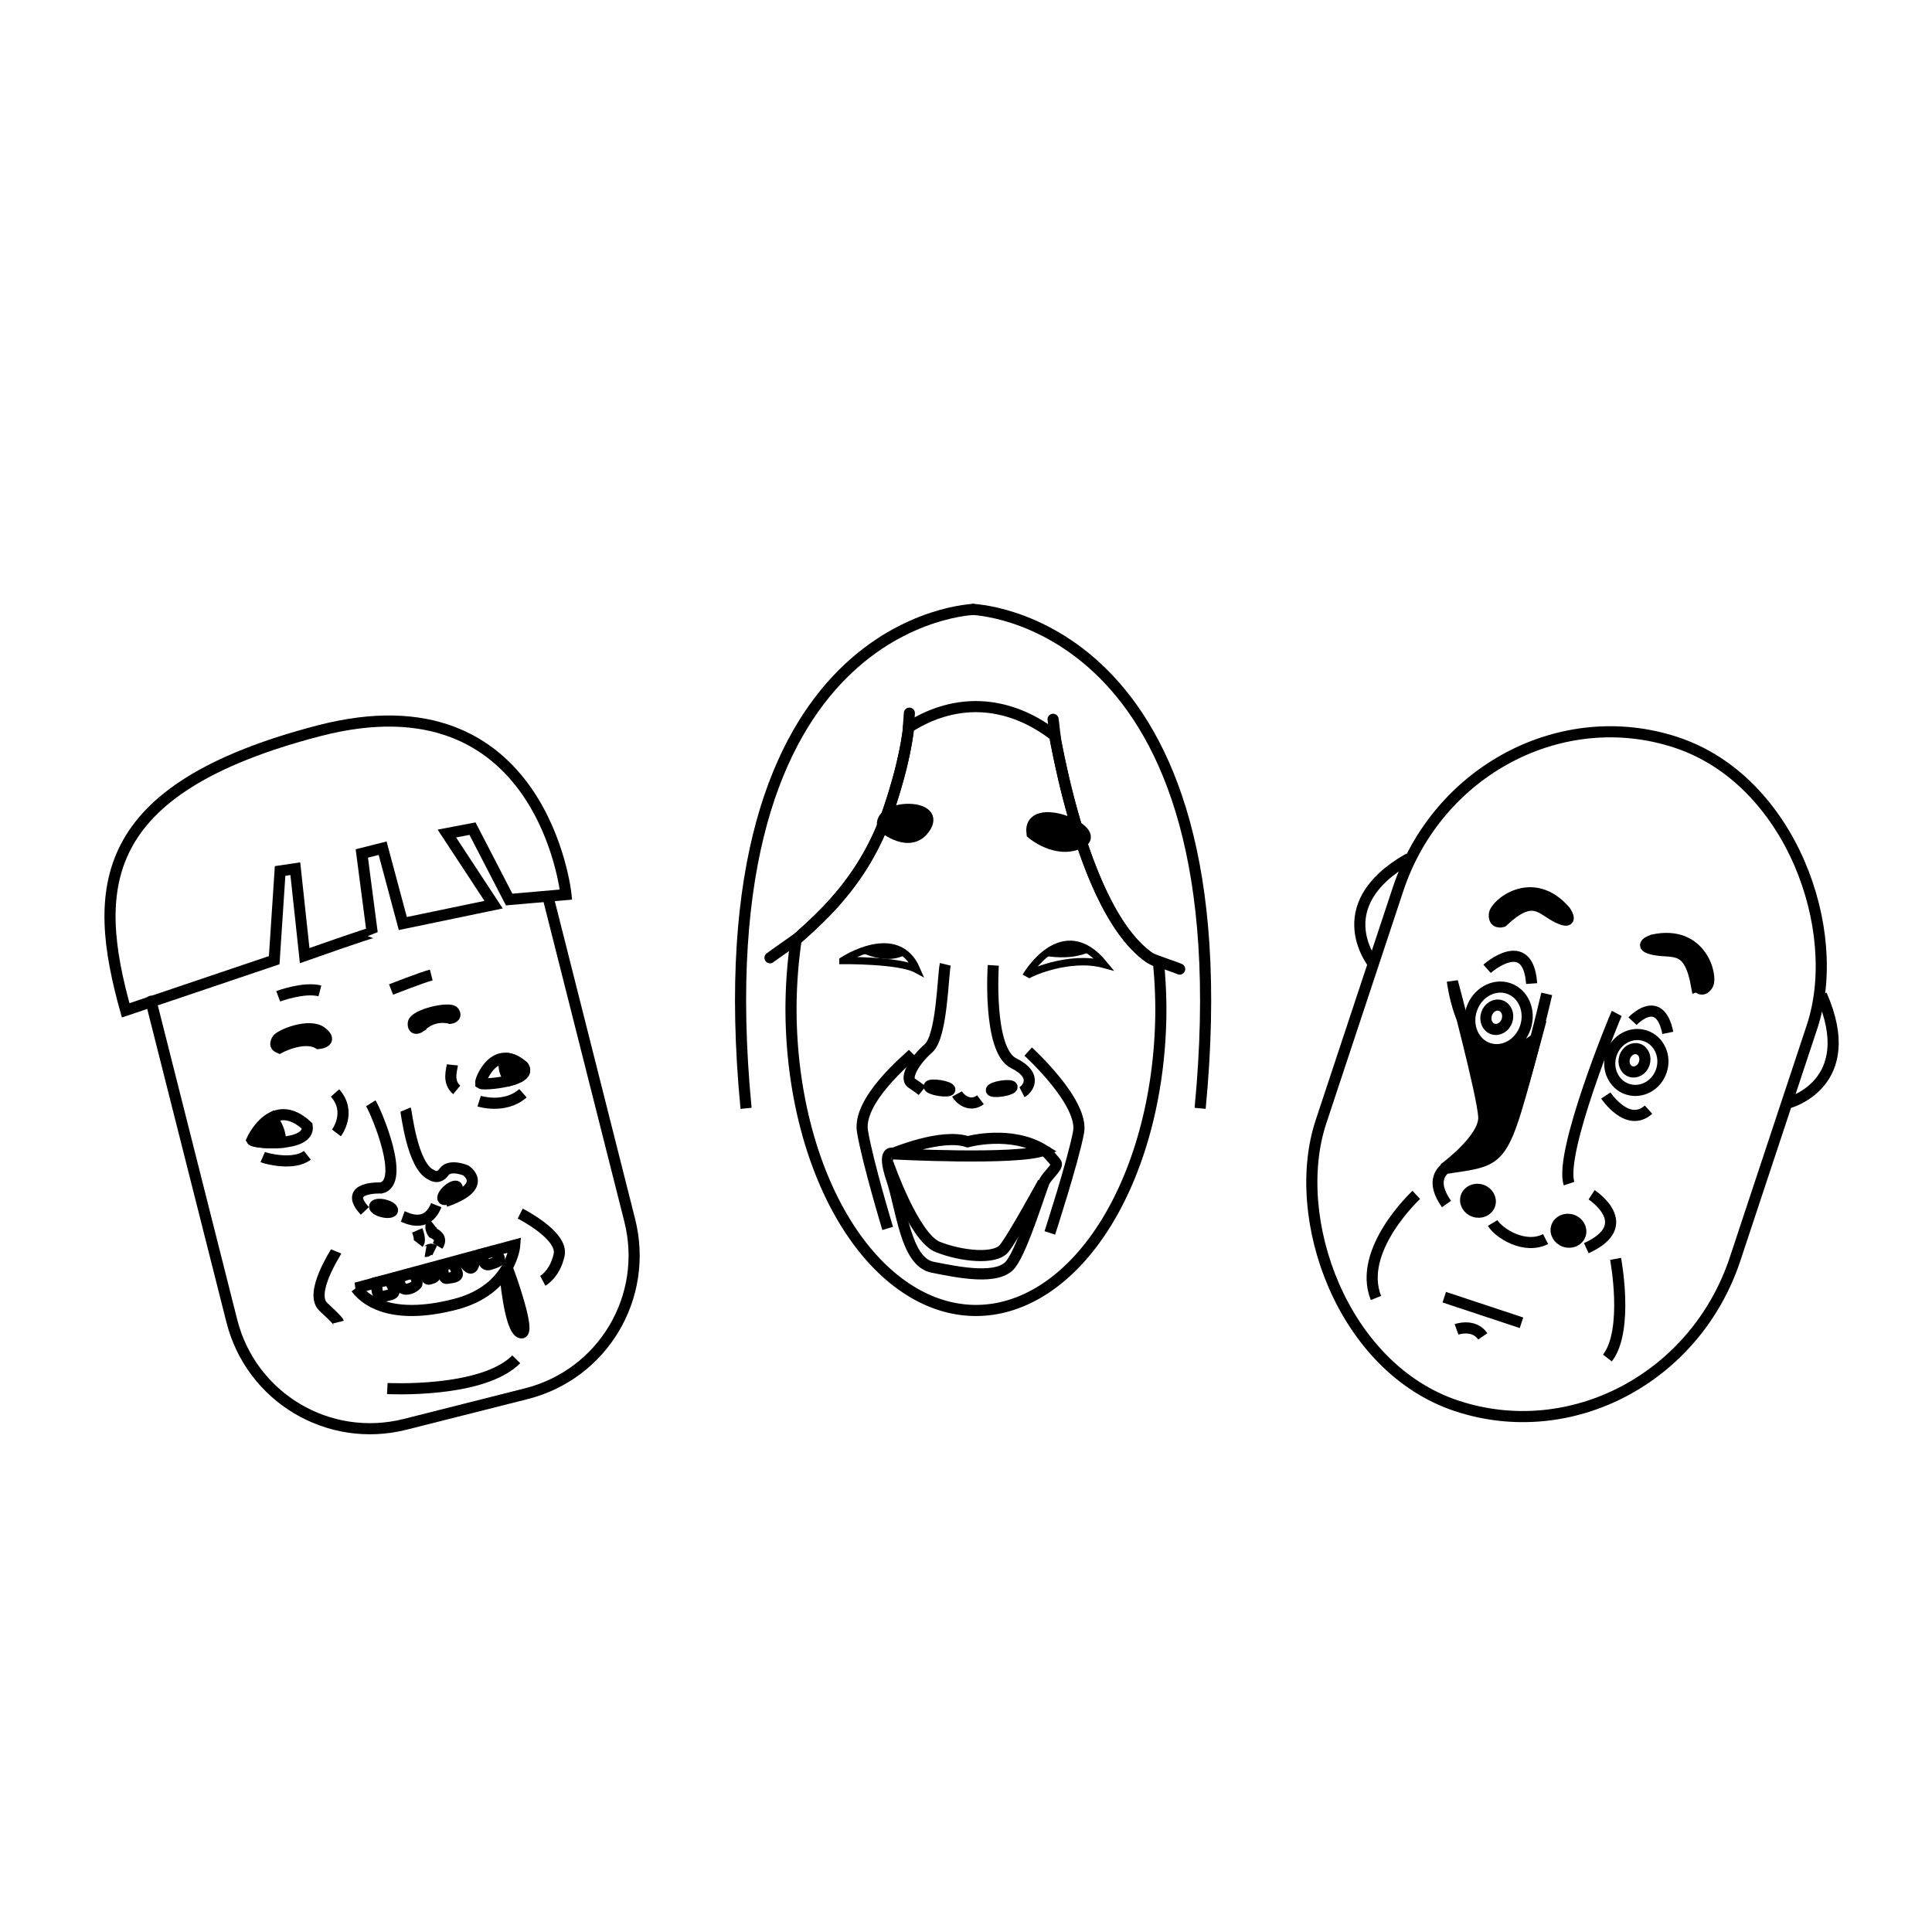 <?xml version="1.0" encoding="UTF-8" standalone="no"?>
<!-- Created with Inkscape (http://www.inkscape.org/) -->

<svg
   xmlns:osb="http://www.openswatchbook.org/uri/2009/osb"
   xmlns:dc="http://purl.org/dc/elements/1.1/"
   xmlns:cc="http://creativecommons.org/ns#"
   xmlns:rdf="http://www.w3.org/1999/02/22-rdf-syntax-ns#"
   xmlns:svg="http://www.w3.org/2000/svg"
   xmlns="http://www.w3.org/2000/svg"
   xmlns:xlink="http://www.w3.org/1999/xlink"
   xmlns:sodipodi="http://sodipodi.sourceforge.net/DTD/sodipodi-0.dtd"
   xmlns:inkscape="http://www.inkscape.org/namespaces/inkscape"
   width="500"
   height="500"
   viewBox="0 0 132.292 132.292"
   version="1.1"
   id="svg8"
   inkscape:version="0.92.1 r15371"
   sodipodi:docname="mathwithfriends.svg">
  <defs
     id="defs2">
    <linearGradient
       id="linearGradient4819"
       osb:paint="solid">
      <stop
         style="stop-color:#b4c8d3;stop-opacity:1;"
         offset="0"
         id="stop4817" />
    </linearGradient>
    <linearGradient
       id="linearGradient4813"
       osb:paint="solid">
      <stop
         style="stop-color:#ffffff;stop-opacity:1;"
         offset="0"
         id="stop4811" />
    </linearGradient>
    <linearGradient
       id="linearGradient4807"
       osb:paint="solid">
      <stop
         style="stop-color:#0094bc;stop-opacity:1;"
         offset="0"
         id="stop4805" />
    </linearGradient>
    <linearGradient
       id="linearGradient4801"
       osb:paint="solid">
      <stop
         style="stop-color:#1abfdf;stop-opacity:1;"
         offset="0"
         id="stop4799" />
    </linearGradient>
    <linearGradient
       id="linearGradient4795"
       osb:paint="solid">
      <stop
         style="stop-color:#ef937e;stop-opacity:1;"
         offset="0"
         id="stop4793" />
    </linearGradient>
    <linearGradient
       id="linearGradient4789"
       osb:paint="solid">
      <stop
         style="stop-color:#f8c09d;stop-opacity:1;"
         offset="0"
         id="stop4787" />
    </linearGradient>
    <linearGradient
       id="linearGradient4783"
       osb:paint="solid">
      <stop
         style="stop-color:#fed883;stop-opacity:1;"
         offset="0"
         id="stop4781" />
    </linearGradient>
    <linearGradient
       id="linearGradient4777"
       osb:paint="solid">
      <stop
         style="stop-color:#fff79c;stop-opacity:1;"
         offset="0"
         id="stop4775" />
    </linearGradient>
    <linearGradient
       id="linearGradient4771"
       osb:paint="solid">
      <stop
         style="stop-color:#c42754;stop-opacity:1;"
         offset="0"
         id="stop4769" />
    </linearGradient>
    <linearGradient
       id="linearGradient4765"
       osb:paint="solid">
      <stop
         style="stop-color:#ee3466;stop-opacity:1;"
         offset="0"
         id="stop4763" />
    </linearGradient>
    <linearGradient
       id="linearGradient4759"
       osb:paint="solid">
      <stop
         style="stop-color:#8ec63f;stop-opacity:1;"
         offset="0"
         id="stop4757" />
    </linearGradient>
    <linearGradient
       id="linearGradient4753"
       osb:paint="solid">
      <stop
         style="stop-color:#d8df20;stop-opacity:1;"
         offset="0"
         id="stop4751" />
    </linearGradient>
    <linearGradient
       id="linearGradient4747"
       osb:paint="solid">
      <stop
         style="stop-color:#002337;stop-opacity:1;"
         offset="0"
         id="stop4745" />
    </linearGradient>
    <linearGradient
       id="linearGradient4741"
       osb:paint="solid">
      <stop
         style="stop-color:#0e3441;stop-opacity:1;"
         offset="0"
         id="stop4739" />
    </linearGradient>
    <linearGradient
       id="linearGradient4735"
       osb:paint="solid">
      <stop
         style="stop-color:#362337;stop-opacity:1;"
         offset="0"
         id="stop4733" />
    </linearGradient>
    <linearGradient
       id="linearGradient4729"
       osb:paint="solid">
      <stop
         style="stop-color:#523b58;stop-opacity:1;"
         offset="0"
         id="stop4727" />
    </linearGradient>
    <linearGradient
       id="linearGradient4723"
       osb:paint="solid">
      <stop
         style="stop-color:#018790;stop-opacity:1;"
         offset="0"
         id="stop4721" />
    </linearGradient>
    <linearGradient
       id="linearGradient4717"
       osb:paint="solid">
      <stop
         style="stop-color:#00b0ad;stop-opacity:1;"
         offset="0"
         id="stop4715" />
    </linearGradient>
    <linearGradient
       id="linearGradient4711"
       osb:paint="solid">
      <stop
         style="stop-color:#0e113a;stop-opacity:1;"
         offset="0"
         id="stop4709" />
    </linearGradient>
    <linearGradient
       id="linearGradient4705"
       osb:paint="solid">
      <stop
         style="stop-color:#1f2652;stop-opacity:1;"
         offset="0"
         id="stop4703" />
    </linearGradient>
    <linearGradient
       id="linearGradient4655">
      <stop
         style="stop-color:#000000;stop-opacity:1;"
         offset="0"
         id="stop4653" />
    </linearGradient>
    <linearGradient
       id="linearGradient4638">
      <stop
         style="stop-color:#fcd569;stop-opacity:1;"
         offset="0"
         id="stop4636" />
    </linearGradient>
    <linearGradient
       inkscape:collect="always"
       xlink:href="#linearGradient4735"
       id="linearGradient4737"
       x1="-719.023"
       y1="31.427"
       x2="-681.272"
       y2="31.427"
       gradientUnits="userSpaceOnUse" />
  </defs>
  <sodipodi:namedview
     id="base"
     pagecolor="#ffffff"
     bordercolor="#666666"
     borderopacity="1.0"
     inkscape:pageopacity="0.0"
     inkscape:pageshadow="2"
     inkscape:zoom="0.85241061"
     inkscape:cx="-43.058168"
     inkscape:cy="373.63324"
     inkscape:document-units="px"
     inkscape:current-layer="svg8"
     showgrid="false"
     inkscape:window-width="1920"
     inkscape:window-height="986"
     inkscape:window-x="-11"
     inkscape:window-y="-11"
     inkscape:window-maximized="1"
     inkscape:snap-nodes="false"
     units="px"
     fit-margin-top="0"
     fit-margin-left="0"
     fit-margin-right="0"
     fit-margin-bottom="0"
     width="841mm" />
  <g
     id="g6873"
     transform="matrix(1.918,0,0,1.918,-57.974,-175.563)">
    <g
       id="g5233"
       transform="rotate(-14.184,497.62,-71.085)">
      <path
         sodipodi:nodetypes="cc"
         inkscape:connector-curvature="0"
         id="path4677"
         d="m 3.379,13.711 c 0,0 1.122,-1.412 2.031,0 -0.077,0.774 -1.992,0.135 -2.031,0 z"
         style="fill:none;stroke:#000000;stroke-width:0.397;stroke-linecap:butt;stroke-linejoin:miter;stroke-miterlimit:4;stroke-dasharray:none;stroke-opacity:1" />
      <path
         sodipodi:nodetypes="cc"
         inkscape:connector-curvature="0"
         id="path4679"
         d="m 11.784,13.75 c 0.026,-0.156 0.876,-1.294 1.625,-0.213 0.232,0.6 -1.547,0.309 -1.625,0.213 z"
         style="fill:none;stroke:#000000;stroke-width:0.397;stroke-linecap:butt;stroke-linejoin:miter;stroke-miterlimit:4;stroke-dasharray:none;stroke-opacity:1" />
      <path
         id="path4683"
         d="m 4.26,13.111 c -0.499,0.12 -0.881,0.6 -0.881,0.6 0.019,0.066 0.481,0.249 0.959,0.333 0.105,-0.31 0.031,-0.653 -0.078,-0.933 z"
         style="fill:#000000;fill-opacity:1;stroke:#000000;stroke-width:0.397;stroke-linecap:butt;stroke-linejoin:miter;stroke-miterlimit:4;stroke-dasharray:none;stroke-opacity:1"
         inkscape:connector-curvature="0" />
      <path
         id="path4685"
         d="m 12.876,13.102 c -0.208,0.265 -0.154,0.563 -0.04,0.802 0.373,-0.008 0.677,-0.097 0.573,-0.367 -0.176,-0.254 -0.358,-0.385 -0.533,-0.435 z"
         style="fill:#000000;fill-opacity:1;stroke:#000000;stroke-width:0.397;stroke-linecap:butt;stroke-linejoin:miter;stroke-miterlimit:4;stroke-dasharray:none;stroke-opacity:1"
         inkscape:connector-curvature="0" />
      <path
         inkscape:connector-curvature="0"
         id="path4687"
         d="m 11.579,14.354 c 0,0 0.814,0.506 1.586,0.109"
         style="fill:none;stroke:#000000;stroke-width:0.397;stroke-linecap:butt;stroke-linejoin:miter;stroke-miterlimit:4;stroke-dasharray:none;stroke-opacity:1" />
      <path
         inkscape:connector-curvature="0"
         id="path4693"
         d="m 3.599,14.395 c 0.123,0.096 1.012,0.574 1.559,0.328"
         style="fill:none;stroke:#000000;stroke-width:0.397;stroke-linecap:butt;stroke-linejoin:miter;stroke-miterlimit:4;stroke-dasharray:none;stroke-opacity:1" />
      <path
         inkscape:connector-curvature="0"
         id="path4695"
         d="m 6.362,14.204 c 0,0 0.725,-0.574 0.301,-1.395"
         style="fill:none;stroke:#000000;stroke-width:0.397;stroke-linecap:butt;stroke-linejoin:miter;stroke-miterlimit:4;stroke-dasharray:none;stroke-opacity:1" />
      <path
         inkscape:connector-curvature="0"
         id="path4697"
         d="m 10.97,12.864 c -0.055,0.15 -0.328,0.547 -0.068,0.903"
         style="fill:none;stroke:#000000;stroke-width:0.397;stroke-linecap:butt;stroke-linejoin:miter;stroke-miterlimit:4;stroke-dasharray:none;stroke-opacity:1" />
      <path
         inkscape:connector-curvature="0"
         id="path4699"
         d="m 7.811,13.479 c 0.109,0.342 0.533,3.036 -0.383,3.022 0,0 -1.353,-0.411 -0.764,0.652"
         style="fill:none;stroke:#000000;stroke-width:0.397;stroke-linecap:butt;stroke-linejoin:miter;stroke-miterlimit:4;stroke-dasharray:none;stroke-opacity:1" />
      <path
         inkscape:connector-curvature="0"
         id="path4701"
         d="m 8.961,14.001 c 0.01,0.068 -0.271,2.031 0.319,2.485 0,0 0.193,0.242 0.464,0.01 0.271,-0.232 0.764,0.135 0.764,0.135 0,0 0.706,0.754 -0.977,0.899"
         style="fill:none;stroke:#000000;stroke-width:0.397;stroke-linecap:butt;stroke-linejoin:miter;stroke-miterlimit:4;stroke-dasharray:none;stroke-opacity:1" />
      <path
         inkscape:connector-curvature="0"
         id="path4703"
         d="m 7.927,17.675 c 0.087,0.058 0.716,0.658 1.257,-0.097"
         style="fill:none;stroke:#000000;stroke-width:0.397;stroke-linecap:butt;stroke-linejoin:miter;stroke-miterlimit:4;stroke-dasharray:none;stroke-opacity:1" />
      <path
         inkscape:connector-curvature="0"
         id="path4707"
         d="m 10.184,11.269 c 0,0 -0.295,0.102 -0.203,-0.189 0.092,-0.29 1.421,-0.266 1.504,-0.039 0.082,0.227 -0.184,0.193 -0.184,0.193 0,0 -0.503,-0.324 -1.117,0.034 z"
         style="fill:#000000;fill-opacity:1;stroke:#000000;stroke-width:0.397;stroke-linecap:butt;stroke-linejoin:miter;stroke-miterlimit:4;stroke-dasharray:none;stroke-opacity:1" />
      <path
         inkscape:connector-curvature="0"
         id="path4709"
         d="m 5.132,10.762 c 0,0 0.948,-0.242 1.392,0.193 0,0 0.551,0.087 0.213,-0.358 -0.338,-0.445 -1.489,-0.28 -1.615,-0.135 -0.126,0.145 -0.106,0.213 0.01,0.3 z"
         style="fill:#000000;fill-opacity:1;stroke:#000000;stroke-width:0.397;stroke-linecap:butt;stroke-linejoin:miter;stroke-miterlimit:4;stroke-dasharray:none;stroke-opacity:1" />
      <path
         inkscape:connector-curvature="0"
         id="path4711"
         d="m 5.541,8.966 c 0,0 0.971,-0.109 1.491,0.178"
         style="fill:none;stroke:#000000;stroke-width:0.397;stroke-linecap:butt;stroke-linejoin:miter;stroke-miterlimit:4;stroke-dasharray:none;stroke-opacity:1" />
      <path
         inkscape:connector-curvature="0"
         id="path4713"
         d="m 9.507,9.718 c 0,0 1.19,-0.15 1.518,-0.15"
         style="fill:none;stroke:#000000;stroke-width:0.397;stroke-linecap:butt;stroke-linejoin:miter;stroke-miterlimit:4;stroke-dasharray:none;stroke-opacity:1" />
      <path
         inkscape:connector-curvature="0"
         id="path4719"
         d="m 8.304,18.285 c 0,0 0.058,0.358 -0.077,0.464"
         style="fill:none;stroke:#000000;stroke-width:0.397;stroke-linecap:butt;stroke-linejoin:miter;stroke-miterlimit:4;stroke-dasharray:none;stroke-opacity:1" />
      <path
         inkscape:connector-curvature="0"
         id="path4721"
         d="m 8.41,19.087 c 0.087,0.039 0.135,-0.126 0.329,0.039"
         style="fill:none;stroke:#000000;stroke-width:0.397;stroke-linecap:butt;stroke-linejoin:miter;stroke-miterlimit:4;stroke-dasharray:none;stroke-opacity:1" />
      <path
         inkscape:connector-curvature="0"
         id="path4723"
         d="m 8.874,19 c 0.058,-0.058 0.271,-0.232 -0.048,-0.493 0,0 -0.097,-0.261 0.077,-0.338"
         style="fill:none;stroke:#000000;stroke-width:0.397;stroke-linecap:butt;stroke-linejoin:miter;stroke-miterlimit:4;stroke-dasharray:none;stroke-opacity:1" />
      <path
         inkscape:connector-curvature="0"
         id="path4725"
         d="m 5.683,19.745 5.87,-0.097 c 0,0 -0.503,1.518 -2.582,1.528 -2.079,0.01 -2.998,-0.725 -3.288,-1.431 z"
         style="fill:none;stroke:#000000;stroke-width:0.397;stroke-linecap:butt;stroke-linejoin:miter;stroke-miterlimit:4;stroke-dasharray:none;stroke-opacity:1" />
      <path
         inkscape:connector-curvature="0"
         id="path4727"
         d="m 5.316,18.304 c -0.029,0.039 -1.315,1.218 -0.928,1.808 0.387,0.59 0.387,0.658 0.387,0.658"
         style="fill:none;stroke:#000000;stroke-width:0.397;stroke-linecap:butt;stroke-linejoin:miter;stroke-miterlimit:4;stroke-dasharray:none;stroke-opacity:1" />
      <path
         inkscape:connector-curvature="0"
         id="path4729"
         d="m 12.017,18.604 c 0,0 1.305,1.131 0.986,1.77 -0.319,0.638 -0.793,0.754 -0.793,0.754"
         style="fill:none;stroke:#000000;stroke-width:0.397;stroke-linecap:butt;stroke-linejoin:miter;stroke-miterlimit:4;stroke-dasharray:none;stroke-opacity:1" />
      <path
         inkscape:connector-curvature="0"
         id="path4733"
         d="m 10.97,20.522 c 0,0 -0.342,2.024 0.027,2.215 0.369,0.191 0.109,-2.284 0.109,-2.284 z"
         style="fill:none;stroke:#000000;stroke-width:0.397;stroke-linecap:butt;stroke-linejoin:miter;stroke-miterlimit:4;stroke-dasharray:none;stroke-opacity:1" />
      <ellipse
         transform="rotate(27.787)"
         ry="0.126"
         rx="0.328"
         cy="11.824"
         cx="14.519"
         id="ellipse4735"
         style="opacity:1;fill:#000000;fill-opacity:1;stroke:#000000;stroke-width:0.397;stroke-linecap:round;stroke-miterlimit:4;stroke-dasharray:none;stroke-opacity:1;paint-order:stroke fill markers" />
      <ellipse
         style="opacity:1;fill:#000000;fill-opacity:1;stroke:#000000;stroke-width:0.397;stroke-linecap:round;stroke-miterlimit:4;stroke-dasharray:none;stroke-opacity:1;paint-order:stroke fill markers"
         id="ellipse4737"
         cx="-0.597"
         cy="19.832"
         rx="0.328"
         ry="0.126"
         transform="matrix(-0.885,0.466,0.466,0.885,0,0)" />
      <path
         sodipodi:nodetypes="cssssc"
         inkscape:connector-curvature="0"
         id="path4739"
         d="M 1.096,8.026 V 19.793 c 0,2.825 2.274,5.099 5.099,5.099 h 4.456 c 2.825,0 5.098,-2.274 5.098,-5.099 V 7.891"
         style="opacity:1;fill:none;fill-opacity:1;stroke:#000000;stroke-width:0.397;stroke-linecap:round;stroke-miterlimit:4;stroke-dasharray:none;stroke-opacity:1;paint-order:stroke fill markers" />
      <path
         inkscape:connector-curvature="0"
         id="path4741"
         d="m 5.886,23.497 c 0,0 3.249,1.006 4.719,0.116"
         style="fill:none;stroke:#000000;stroke-width:0.397;stroke-linecap:butt;stroke-linejoin:miter;stroke-miterlimit:4;stroke-dasharray:none;stroke-opacity:1" />
      <path
         style="fill:none;stroke:#000000;stroke-width:0.397;stroke-linecap:butt;stroke-linejoin:miter;stroke-miterlimit:4;stroke-dasharray:none;stroke-opacity:1"
         d="M 0.139,8.118 5.719,7.681 6.703,4.645 7.25,4.7 6.813,7.79 c 0,0 2.522,-0.233 2.536,-0.198 L 9.685,4.754 h 0.766 l 0.04,2.784 3.308,0.141 -0.996,-2.871 0.93,0.055 0.649,2.775 2.01,0.325 c 0,0 1.143,-7.886 -7.117,-7.831 C 1.015,0.187 0.03,3.633 0.139,8.118 Z"
         id="path4743"
         inkscape:connector-curvature="0"
         sodipodi:nodetypes="ccccccccccccccscc" />
      <path
         style="fill:none;stroke:#000000;stroke-width:0.397;stroke-linecap:butt;stroke-linejoin:miter;stroke-miterlimit:4;stroke-dasharray:none;stroke-opacity:1"
         d="m 6.464,19.732 c 0,0 -0.232,0.542 0.116,0.542 0.348,0 0.522,0.077 0.309,-0.522 z"
         id="path4745"
         inkscape:connector-curvature="0" />
      <path
         style="fill:none;stroke:#000000;stroke-width:0.397;stroke-linecap:butt;stroke-linejoin:miter;stroke-miterlimit:4;stroke-dasharray:none;stroke-opacity:1"
         d="m 9.626,19.722 c 0,0 0.097,0.348 0.222,0.338 0.126,-0.01 0.232,-0.367 0.232,-0.367"
         id="path4749"
         inkscape:connector-curvature="0" />
      <path
         style="fill:none;stroke:#000000;stroke-width:0.397;stroke-linecap:butt;stroke-linejoin:miter;stroke-miterlimit:4;stroke-dasharray:none;stroke-opacity:1"
         d="m 7.25,19.776 c 0.007,0.041 -0.089,0.362 0.13,0.438 0.219,0.075 0.451,-0.062 0.458,-0.096 0.007,-0.034 0.062,-0.273 -0.082,-0.362 -0.144,-0.089 -0.506,0.02 -0.506,0.02 z"
         id="path4751"
         inkscape:connector-curvature="0" />
      <path
         style="fill:none;stroke:#000000;stroke-width:0.397;stroke-linecap:butt;stroke-linejoin:miter;stroke-miterlimit:4;stroke-dasharray:none;stroke-opacity:1"
         d="m 8.228,19.735 c -0.014,0.041 -0.075,0.342 0.068,0.342 0.144,0 0.301,-0.007 0.226,-0.198 -0.075,-0.191 -0.294,-0.144 -0.294,-0.144 z"
         id="path4753"
         inkscape:connector-curvature="0" />
      <path
         style="fill:none;stroke:#000000;stroke-width:0.397;stroke-linecap:butt;stroke-linejoin:miter;stroke-miterlimit:4;stroke-dasharray:none;stroke-opacity:1"
         d="m 8.881,19.712 c 0,0 -0.135,0.483 0.029,0.493 0.164,0.01 0.425,0.077 0.406,-0.106 -0.019,-0.184 -0.039,-0.425 -0.087,-0.396 -0.048,0.029 -0.348,0.01 -0.348,0.01 z"
         id="path4755"
         inkscape:connector-curvature="0" />
      <path
         style="fill:none;stroke:#000000;stroke-width:0.397;stroke-linecap:butt;stroke-linejoin:miter;stroke-miterlimit:4;stroke-dasharray:none;stroke-opacity:1"
         d="m 10.371,19.674 c 0,0 -0.145,0.445 0.145,0.425 0.29,-0.019 0.445,-0.019 0.367,-0.222 -0.077,-0.203 -0.116,-0.203 -0.116,-0.203 z"
         id="path4757"
         inkscape:connector-curvature="0" />
    </g>
    <g
       id="g5983"
       transform="translate(56.611,113.234)">
      <path
         inkscape:connector-curvature="0"
         style="opacity:1;fill:none;fill-opacity:1;stroke:#000000;stroke-width:0.397;stroke-linecap:round;stroke-miterlimit:4;stroke-dasharray:none;stroke-opacity:1;paint-order:stroke fill markers"
         d="M 11.274,4.57 A 6.602,10.779 0 0 0 8.457,3.527 6.602,10.779 0 0 0 6.05,4.271 c -0.007,0.064 -0.009,0.114 -0.019,0.183 -0.031,0.226 -0.075,0.477 -0.133,0.756 C 5.839,5.489 5.766,5.796 5.673,6.131 5.58,6.466 5.469,6.831 5.335,7.225 5.201,7.62 5.049,7.986 4.884,8.325 4.72,8.664 4.542,8.978 4.358,9.267 4.173,9.556 3.981,9.822 3.787,10.066 3.593,10.31 3.397,10.533 3.205,10.738 c -0.385,0.409 -0.756,0.743 -1.069,1.022 -0.043,0.039 -0.059,0.06 -0.1,0.096 A 6.602,10.779 0 0 0 1.855,14.306 6.602,10.779 0 0 0 8.457,25.085 6.602,10.779 0 0 0 15.059,14.306 6.602,10.779 0 0 0 14.973,12.657 C 14.866,12.604 14.756,12.561 14.654,12.49 14.482,12.37 14.317,12.227 14.159,12.063 14,11.899 13.849,11.714 13.704,11.513 13.56,11.313 13.422,11.095 13.291,10.864 13.16,10.634 13.035,10.391 12.917,10.138 12.798,9.886 12.687,9.624 12.581,9.357 12.37,8.824 12.183,8.268 12.02,7.721 11.857,7.175 11.717,6.636 11.599,6.136 11.482,5.636 11.386,5.175 11.31,4.782 11.285,4.654 11.294,4.683 11.274,4.57 Z"
         id="path4847"
         inkscape:export-xdpi="96"
         inkscape:export-ydpi="96" />
      <path
         style="opacity:1;fill:none;fill-opacity:1;stroke:#000000;stroke-width:0.397;stroke-linecap:round;stroke-miterlimit:4;stroke-dasharray:none;stroke-opacity:1;paint-order:stroke fill markers"
         d="m 11.211,3.98 c 0.02,0.112 0.074,0.674 0.099,0.802 0.076,0.393 0.172,0.855 0.289,1.355 0.118,0.5 0.258,1.038 0.421,1.585 0.163,0.547 0.35,1.102 0.561,1.636 0.106,0.267 0.217,0.528 0.336,0.781 0.118,0.252 0.243,0.496 0.374,0.726 0.131,0.23 0.269,0.448 0.414,0.649 0.145,0.201 0.296,0.385 0.454,0.549 0.158,0.164 0.323,0.308 0.496,0.427 0.102,0.071 0.969,0.353 1.076,0.407"
         id="path4772"
         inkscape:connector-curvature="0"
         sodipodi:nodetypes="ccsscscccsc"
         inkscape:export-xdpi="96"
         inkscape:export-ydpi="96" />
      <path
         style="opacity:1;fill:none;fill-opacity:1;stroke:#000000;stroke-width:0.397;stroke-linecap:round;stroke-miterlimit:4;stroke-dasharray:none;stroke-opacity:1;paint-order:stroke fill markers"
         d="m 1.105,12.494 c 0.041,-0.037 0.987,-0.695 1.031,-0.734 0.314,-0.28 0.684,-0.614 1.069,-1.022 C 3.397,10.533 3.593,10.31 3.787,10.066 3.981,9.822 4.173,9.556 4.358,9.267 4.542,8.978 4.72,8.664 4.884,8.325 5.049,7.986 5.201,7.62 5.335,7.225 5.469,6.831 5.58,6.466 5.673,6.131 5.766,5.796 5.839,5.489 5.898,5.21 5.956,4.931 6,4.679 6.031,4.454 c 0.01,-0.069 0.043,-0.629 0.05,-0.693"
         id="path4844"
         inkscape:connector-curvature="0"
         sodipodi:nodetypes="ccssccccscc"
         inkscape:export-xdpi="96"
         inkscape:export-ydpi="96" />
      <path
         style="fill:none;stroke:#000000;stroke-width:0.26;stroke-linecap:butt;stroke-linejoin:miter;stroke-miterlimit:4;stroke-dasharray:none;stroke-opacity:1"
         d="m 3.707,12.592 c 0,0 2.007,-0.023 2.632,0.316 C 5.647,11.307 3.707,12.592 3.707,12.592 Z"
         id="path4776"
         inkscape:connector-curvature="0"
         inkscape:export-xdpi="96"
         inkscape:export-ydpi="96" />
      <path
         style="fill:none;stroke:#000000;stroke-width:0.265;stroke-linecap:butt;stroke-linejoin:miter;stroke-miterlimit:4;stroke-dasharray:none;stroke-opacity:1"
         d="m 10.242,13.156 c 0.045,-0.09 1.539,-0.767 2.788,-0.428 -1.494,-1.827 -2.788,0.428 -2.788,0.428 z"
         id="path4778"
         inkscape:connector-curvature="0"
         inkscape:export-xdpi="96"
         inkscape:export-ydpi="96" />
      <path
         inkscape:connector-curvature="0"
         style="fill:#000000;fill-opacity:1;stroke:#000000;stroke-width:0;stroke-linecap:butt;stroke-linejoin:miter;stroke-miterlimit:4;stroke-dasharray:none;stroke-opacity:1"
         d="m 5.202,12.105 c -0.312,-0.006 -0.626,0.081 -0.886,0.182 0.413,0.188 1.098,0.404 1.642,0.087 C 5.734,12.184 5.469,12.11 5.202,12.105 Z"
         id="path4782"
         inkscape:export-xdpi="96"
         inkscape:export-ydpi="96" />
      <path
         inkscape:connector-curvature="0"
         style="fill:#000000;fill-opacity:1;stroke:#000000;stroke-width:0;stroke-linecap:butt;stroke-linejoin:miter;stroke-miterlimit:4;stroke-dasharray:none;stroke-opacity:1"
         d="m 11.841,12.014 c -0.378,-0.009 -0.711,0.178 -0.975,0.402 0.481,0.087 1.119,0.116 1.685,-0.145 -0.248,-0.175 -0.486,-0.251 -0.71,-0.257 z"
         id="path4789"
         inkscape:export-xdpi="96"
         inkscape:export-ydpi="96" />
      <path
         style="fill:#000000;fill-opacity:1;stroke:#000000;stroke-width:0.397;stroke-linecap:butt;stroke-linejoin:miter;stroke-miterlimit:4;stroke-dasharray:none;stroke-opacity:1"
         d="m 5.134,7.823 c 0,0 1.004,0.846 1.528,-0.011 C 7.186,6.955 4.911,7.022 5.134,7.823 Z"
         id="path4794"
         inkscape:connector-curvature="0"
         inkscape:export-xdpi="96"
         inkscape:export-ydpi="96" />
      <path
         style="fill:#000000;fill-opacity:1;stroke:#000000;stroke-width:0.397;stroke-linecap:butt;stroke-linejoin:miter;stroke-miterlimit:4;stroke-dasharray:none;stroke-opacity:1"
         d="m 10.459,8.056 c 0,0 0.864,0.748 1.734,0.331 0.87,-0.417 -1.901,-1.582 -1.734,-0.331 z"
         id="path4796"
         inkscape:connector-curvature="0"
         sodipodi:nodetypes="ccc"
         inkscape:export-xdpi="96"
         inkscape:export-ydpi="96" />
      <path
         style="fill:none;stroke:#000000;stroke-width:0.397;stroke-linecap:butt;stroke-linejoin:miter;stroke-miterlimit:4;stroke-dasharray:none;stroke-opacity:1"
         d="m 7.364,12.728 c -0.089,0.361 -0.112,2.571 -0.602,2.999 -0.491,0.428 -0.87,1.06 -0.602,1.24 0.268,0.18 0.379,0.271 0.379,0.271"
         id="path4798"
         inkscape:connector-curvature="0"
         inkscape:export-xdpi="96"
         inkscape:export-ydpi="96" />
      <path
         style="fill:none;stroke:#000000;stroke-width:0.397;stroke-linecap:butt;stroke-linejoin:miter;stroke-miterlimit:4;stroke-dasharray:none;stroke-opacity:1"
         d="m 7.782,17.356 c 0.095,0.175 0.457,0.494 0.836,0.207"
         id="path4800"
         inkscape:connector-curvature="0"
         inkscape:export-xdpi="96"
         inkscape:export-ydpi="96" />
      <path
         style="fill:none;stroke:#000000;stroke-width:0.397;stroke-linecap:butt;stroke-linejoin:miter;stroke-miterlimit:4;stroke-dasharray:none;stroke-opacity:1"
         d="M 10.101,17.293 C 10.258,17.213 10.732,16.719 9.801,16.256 8.871,15.794 9.076,12.764 9.076,12.764"
         id="path4802"
         inkscape:connector-curvature="0"
         inkscape:export-xdpi="96"
         inkscape:export-ydpi="96" />
      <path
         style="fill:none;stroke:#000000;stroke-width:0.397;stroke-linecap:butt;stroke-linejoin:miter;stroke-miterlimit:4;stroke-dasharray:none;stroke-opacity:1"
         d="m 6.205,15.921 c -0.173,0.175 -1.987,1.658 -1.798,2.775 0.189,1.116 0.899,3.46 0.899,3.46"
         id="path4804"
         inkscape:connector-curvature="0"
         inkscape:export-xdpi="96"
         inkscape:export-ydpi="96" />
      <path
         style="fill:none;stroke:#000000;stroke-width:0.397;stroke-linecap:butt;stroke-linejoin:miter;stroke-miterlimit:4;stroke-dasharray:none;stroke-opacity:1"
         d="m 10.322,15.842 c 0,0 2.003,1.818 1.798,2.886 -0.205,1.068 -1.025,3.588 -1.025,3.588"
         id="path4806"
         inkscape:connector-curvature="0"
         inkscape:export-xdpi="96"
         inkscape:export-ydpi="96" />
      <ellipse
         style="opacity:1;fill:#000000;fill-opacity:1;stroke:#000000;stroke-width:0.397;stroke-linecap:round;stroke-miterlimit:4;stroke-dasharray:none;stroke-opacity:1;paint-order:stroke fill markers"
         id="path4810"
         cx="9.716"
         cy="15.798"
         rx="0.375"
         ry="0.088"
         transform="matrix(0.987,0.158,-0.154,0.988,0,0)"
         inkscape:export-xdpi="96"
         inkscape:export-ydpi="96" />
      <ellipse
         transform="matrix(-0.987,0.158,0.154,0.988,0,0)"
         ry="0.088"
         rx="0.375"
         cy="18.431"
         cx="-6.625"
         id="ellipse4812"
         style="opacity:1;fill:#000000;fill-opacity:1;stroke:#000000;stroke-width:0.397;stroke-linecap:round;stroke-miterlimit:4;stroke-dasharray:none;stroke-opacity:1;paint-order:stroke fill markers"
         inkscape:export-xdpi="96"
         inkscape:export-ydpi="96" />
      <path
         style="fill:none;stroke:#000000;stroke-width:0.397;stroke-linecap:butt;stroke-linejoin:miter;stroke-miterlimit:4;stroke-dasharray:none;stroke-opacity:1"
         d="m 10.889,19.365 c -0.962,0.367 -5.425,0.128 -5.425,0.128 0,0 1.751,-0.749 2.697,-0.431 0,0 1.546,-0.431 2.728,0.303 z"
         id="path4814"
         inkscape:connector-curvature="0"
         sodipodi:nodetypes="ccc"
         inkscape:export-xdpi="96"
         inkscape:export-ydpi="96" />
      <path
         style="fill:none;stroke:#000000;stroke-width:0.397;stroke-linecap:butt;stroke-linejoin:miter;stroke-miterlimit:4;stroke-dasharray:none;stroke-opacity:1"
         d="m 5.513,19.482 c 0,0 -0.435,-0.192 -0.067,0.902 0.368,1.094 0.502,2.965 1.461,3.157 0.959,0.192 2.353,0.474 2.799,-0.113 0.446,-0.586 1.093,-2.762 1.204,-2.965 0.112,-0.203 0.48,-0.519 0.413,-0.631 -0.067,-0.113 -0.401,-0.462 -0.401,-0.462"
         id="path4816"
         inkscape:connector-curvature="0"
         inkscape:export-xdpi="96"
         inkscape:export-ydpi="96" />
      <path
         style="fill:none;stroke:#000000;stroke-width:0.397;stroke-linecap:butt;stroke-linejoin:miter;stroke-miterlimit:4;stroke-dasharray:none;stroke-opacity:1"
         d="m 5.324,19.842 c 0,0 0.914,2.638 1.773,2.977 0.859,0.338 2.041,0.451 2.364,0.056 0.323,-0.395 1.394,-2.357 1.394,-2.357"
         id="path4818"
         inkscape:connector-curvature="0"
         inkscape:export-xdpi="96"
         inkscape:export-ydpi="96" />
      <path
         style="fill:none;stroke:#000000;stroke-width:0.397;stroke-linecap:butt;stroke-linejoin:miter;stroke-miterlimit:4;stroke-dasharray:none;stroke-opacity:1"
         d="m 8.413,0.054 c 0,0 -9.858,0.226 -8.163,17.815"
         id="path4832"
         inkscape:connector-curvature="0"
         inkscape:export-xdpi="96"
         inkscape:export-ydpi="96" />
      <path
         inkscape:connector-curvature="0"
         id="path4834"
         d="m 8.298,0.054 c 0,0 9.858,0.226 8.163,17.815"
         style="fill:none;stroke:#000000;stroke-width:0.397;stroke-linecap:butt;stroke-linejoin:miter;stroke-miterlimit:4;stroke-dasharray:none;stroke-opacity:1"
         inkscape:export-xdpi="96"
         inkscape:export-ydpi="96" />
    </g>
    <g
       id="g6703"
       transform="rotate(18.335,-315.917,310.615)">
      <rect
         style="opacity:1;fill:none;fill-opacity:1;stroke:#000000;stroke-width:0.397;stroke-linecap:round;stroke-miterlimit:4;stroke-dasharray:none;stroke-opacity:1;paint-order:stroke fill markers"
         id="rect4885"
         width="15.575"
         height="24.949"
         x="1.101"
         y="0.104"
         ry="8.105" />
      <ellipse
         style="opacity:1;fill:none;fill-opacity:1;stroke:#000000;stroke-width:0.397;stroke-linecap:round;stroke-miterlimit:4;stroke-dasharray:none;stroke-opacity:1;paint-order:stroke fill markers"
         id="path4889"
         cx="5.955"
         cy="11.451"
         rx="1.013"
         ry="1.128" />
      <ellipse
         style="opacity:1;fill:none;fill-opacity:1;stroke:#000000;stroke-width:0.397;stroke-linecap:round;stroke-miterlimit:4;stroke-dasharray:none;stroke-opacity:1;paint-order:stroke fill markers"
         id="path4891"
         cx="11.122"
         cy="11.398"
         rx="0.943"
         ry="1.004" />
      <ellipse
         style="opacity:1;fill:none;fill-opacity:1;stroke:#000000;stroke-width:0.397;stroke-linecap:round;stroke-miterlimit:4;stroke-dasharray:none;stroke-opacity:1;paint-order:stroke fill markers"
         id="path4895"
         cx="5.885"
         cy="11.433"
         rx="0.384"
         ry="0.44" />
      <ellipse
         style="opacity:1;fill:none;fill-opacity:1;stroke:#000000;stroke-width:0.397;stroke-linecap:round;stroke-miterlimit:4;stroke-dasharray:none;stroke-opacity:1;paint-order:stroke fill markers"
         id="path4897"
         cx="11.035"
         cy="11.345"
         rx="0.367"
         ry="0.423" />
      <path
         style="fill:none;stroke:#000000;stroke-width:0.397;stroke-linecap:butt;stroke-linejoin:miter;stroke-miterlimit:4;stroke-dasharray:none;stroke-opacity:1"
         d="m 5.012,9.9 c 0,0 0.978,-1.691 1.676,0"
         id="path4901"
         inkscape:connector-curvature="0" />
      <path
         style="fill:none;stroke:#000000;stroke-width:0.397;stroke-linecap:butt;stroke-linejoin:miter;stroke-miterlimit:4;stroke-dasharray:none;stroke-opacity:1"
         d="m 10.529,10.041 c 0,0 0.588,-1.291 1.327,0"
         id="path4905"
         inkscape:connector-curvature="0" />
      <path
         style="fill:none;stroke:#000000;stroke-width:0.397;stroke-linecap:butt;stroke-linejoin:miter;stroke-miterlimit:4;stroke-dasharray:none;stroke-opacity:1"
         d="m 10.459,12.86 c 0,0 1.108,0.87 1.606,0"
         id="path4907"
         inkscape:connector-curvature="0" />
      <path
         style="fill:none;stroke:#000000;stroke-width:0.397;stroke-linecap:butt;stroke-linejoin:miter;stroke-miterlimit:4;stroke-dasharray:none;stroke-opacity:1"
         d="m 7.315,10.08 c 0,0 0.469,4.958 0.074,5.83"
         id="path4909"
         inkscape:connector-curvature="0" />
      <path
         style="fill:#000000;fill-opacity:1;stroke:#000000;stroke-width:0.397;stroke-linecap:butt;stroke-linejoin:miter;stroke-miterlimit:4;stroke-dasharray:none;stroke-opacity:1"
         d="m 3.983,10.725 c 0,0 0.887,1.872 1.936,1.872 1.048,0 1.532,-0.895 1.532,-0.895 0.262,4.742 0.324,4.444 -1.653,5.453 0,0 1.048,-1.465 0.766,-2.198 C 6.281,14.225 3.983,10.725 3.983,10.725 Z"
         id="path4941"
         inkscape:connector-curvature="0"
         sodipodi:nodetypes="cscccc" />
      <path
         style="fill:none;stroke:#000000;stroke-width:0.397;stroke-linecap:butt;stroke-linejoin:miter;stroke-miterlimit:4;stroke-dasharray:none;stroke-opacity:1"
         d="m 6.994,16.309 c 0,0 -2.296,0.847 -0.716,2.018"
         id="path4911"
         inkscape:connector-curvature="0" />
      <path
         style="fill:none;stroke:#000000;stroke-width:0.397;stroke-linecap:butt;stroke-linejoin:miter;stroke-miterlimit:4;stroke-dasharray:none;stroke-opacity:1"
         d="m 8.055,18.452 c 0.321,0.274 1.383,0.548 1.975,-0.05"
         id="path4913"
         inkscape:connector-curvature="0" />
      <path
         style="fill:none;stroke:#000000;stroke-width:0.397;stroke-linecap:butt;stroke-linejoin:miter;stroke-miterlimit:4;stroke-dasharray:none;stroke-opacity:1"
         d="M 9.907,9.956 C 9.882,10.105 9.512,15.337 10.203,16.259"
         id="path4915"
         inkscape:connector-curvature="0" />
      <path
         style="fill:none;stroke:#000000;stroke-width:0.397;stroke-linecap:butt;stroke-linejoin:miter;stroke-miterlimit:4;stroke-dasharray:none;stroke-opacity:1"
         d="m 11.092,16.384 c 0,0 1.901,0.498 0.42,1.869"
         id="path4917"
         inkscape:connector-curvature="0" />
      <ellipse
         style="opacity:1;fill:#000000;fill-opacity:1;stroke:#000000;stroke-width:0.397;stroke-linecap:round;stroke-miterlimit:4;stroke-dasharray:none;stroke-opacity:1;paint-order:stroke fill markers"
         id="path4919"
         cx="7.308"
         cy="17.863"
         rx="0.445"
         ry="0.405" />
      <ellipse
         ry="0.405"
         rx="0.445"
         cy="17.863"
         cx="10.712"
         id="ellipse4921"
         style="opacity:1;fill:#000000;fill-opacity:1;stroke:#000000;stroke-width:0.397;stroke-linecap:round;stroke-miterlimit:4;stroke-dasharray:none;stroke-opacity:1;paint-order:stroke fill markers" />
      <path
         style="fill:none;stroke:#000000;stroke-width:0.397;stroke-linecap:butt;stroke-linejoin:miter;stroke-miterlimit:4;stroke-dasharray:none;stroke-opacity:1"
         d="m 5.152,18.357 c 0,0 -1.397,2.537 -0.209,3.946"
         id="path4923"
         inkscape:connector-curvature="0" />
      <path
         style="fill:none;stroke:#000000;stroke-width:0.397;stroke-linecap:butt;stroke-linejoin:miter;stroke-miterlimit:4;stroke-dasharray:none;stroke-opacity:1"
         d="m 12.624,18.286 c 0,0 1.257,2.255 0.838,3.453"
         id="path4925"
         inkscape:connector-curvature="0" />
      <path
         style="fill:none;stroke:#000000;stroke-width:0.397;stroke-linecap:butt;stroke-linejoin:miter;stroke-miterlimit:4;stroke-dasharray:none;stroke-opacity:1"
         d="M 7.249,21.509 H 10.153"
         id="path4937"
         inkscape:connector-curvature="0" />
      <path
         style="fill:none;stroke:#000000;stroke-width:0.397;stroke-linecap:butt;stroke-linejoin:miter;stroke-miterlimit:4;stroke-dasharray:none;stroke-opacity:1"
         d="m 1.182,11.066 c 0,0 -2.395,-1.439 -0.057,-4.029"
         id="path4943"
         inkscape:connector-curvature="0" />
      <path
         inkscape:connector-curvature="0"
         id="path4945"
         d="m 16.721,11.066 c 0,0 2.254,-1.449 -0.084,-4.039"
         style="fill:none;stroke:#000000;stroke-width:0.397;stroke-linecap:butt;stroke-linejoin:miter;stroke-miterlimit:4;stroke-dasharray:none;stroke-opacity:1"
         sodipodi:nodetypes="cc" />
      <path
         style="fill:#000000;fill-opacity:1;stroke:#000000;stroke-width:0.397;stroke-linecap:butt;stroke-linejoin:miter;stroke-miterlimit:4;stroke-dasharray:none;stroke-opacity:1"
         d="m 5.003,8.131 c 0,0 -0.271,0.187 -0.356,-0.158 -0.086,-0.345 0.827,-1.827 2.367,-0.906 0,0 0.513,0.388 -0.171,0.302 C 6.158,7.282 5.73,6.793 5.003,8.131 Z"
         id="path4949"
         inkscape:connector-curvature="0" />
      <path
         style="fill:none;stroke:#000000;stroke-width:0.397;stroke-linecap:butt;stroke-linejoin:miter;stroke-miterlimit:4;stroke-dasharray:none;stroke-opacity:1"
         d="m 8.026,22.462 c 0,0 0.513,-0.403 0.969,-0.058"
         id="path4955"
         inkscape:connector-curvature="0" />
      <path
         inkscape:connector-curvature="0"
         id="path4957"
         d="m 12.31,8.131 c 0,0 0.271,0.187 0.356,-0.158 0.086,-0.345 -0.827,-1.827 -2.367,-0.906 0,0 -0.513,0.388 0.171,0.302 0.684,-0.086 1.112,-0.576 1.839,0.763 z"
         style="fill:#000000;fill-opacity:1;stroke:#000000;stroke-width:0.397;stroke-linecap:butt;stroke-linejoin:miter;stroke-miterlimit:4;stroke-dasharray:none;stroke-opacity:1" />
    </g>
  </g>
</svg>
